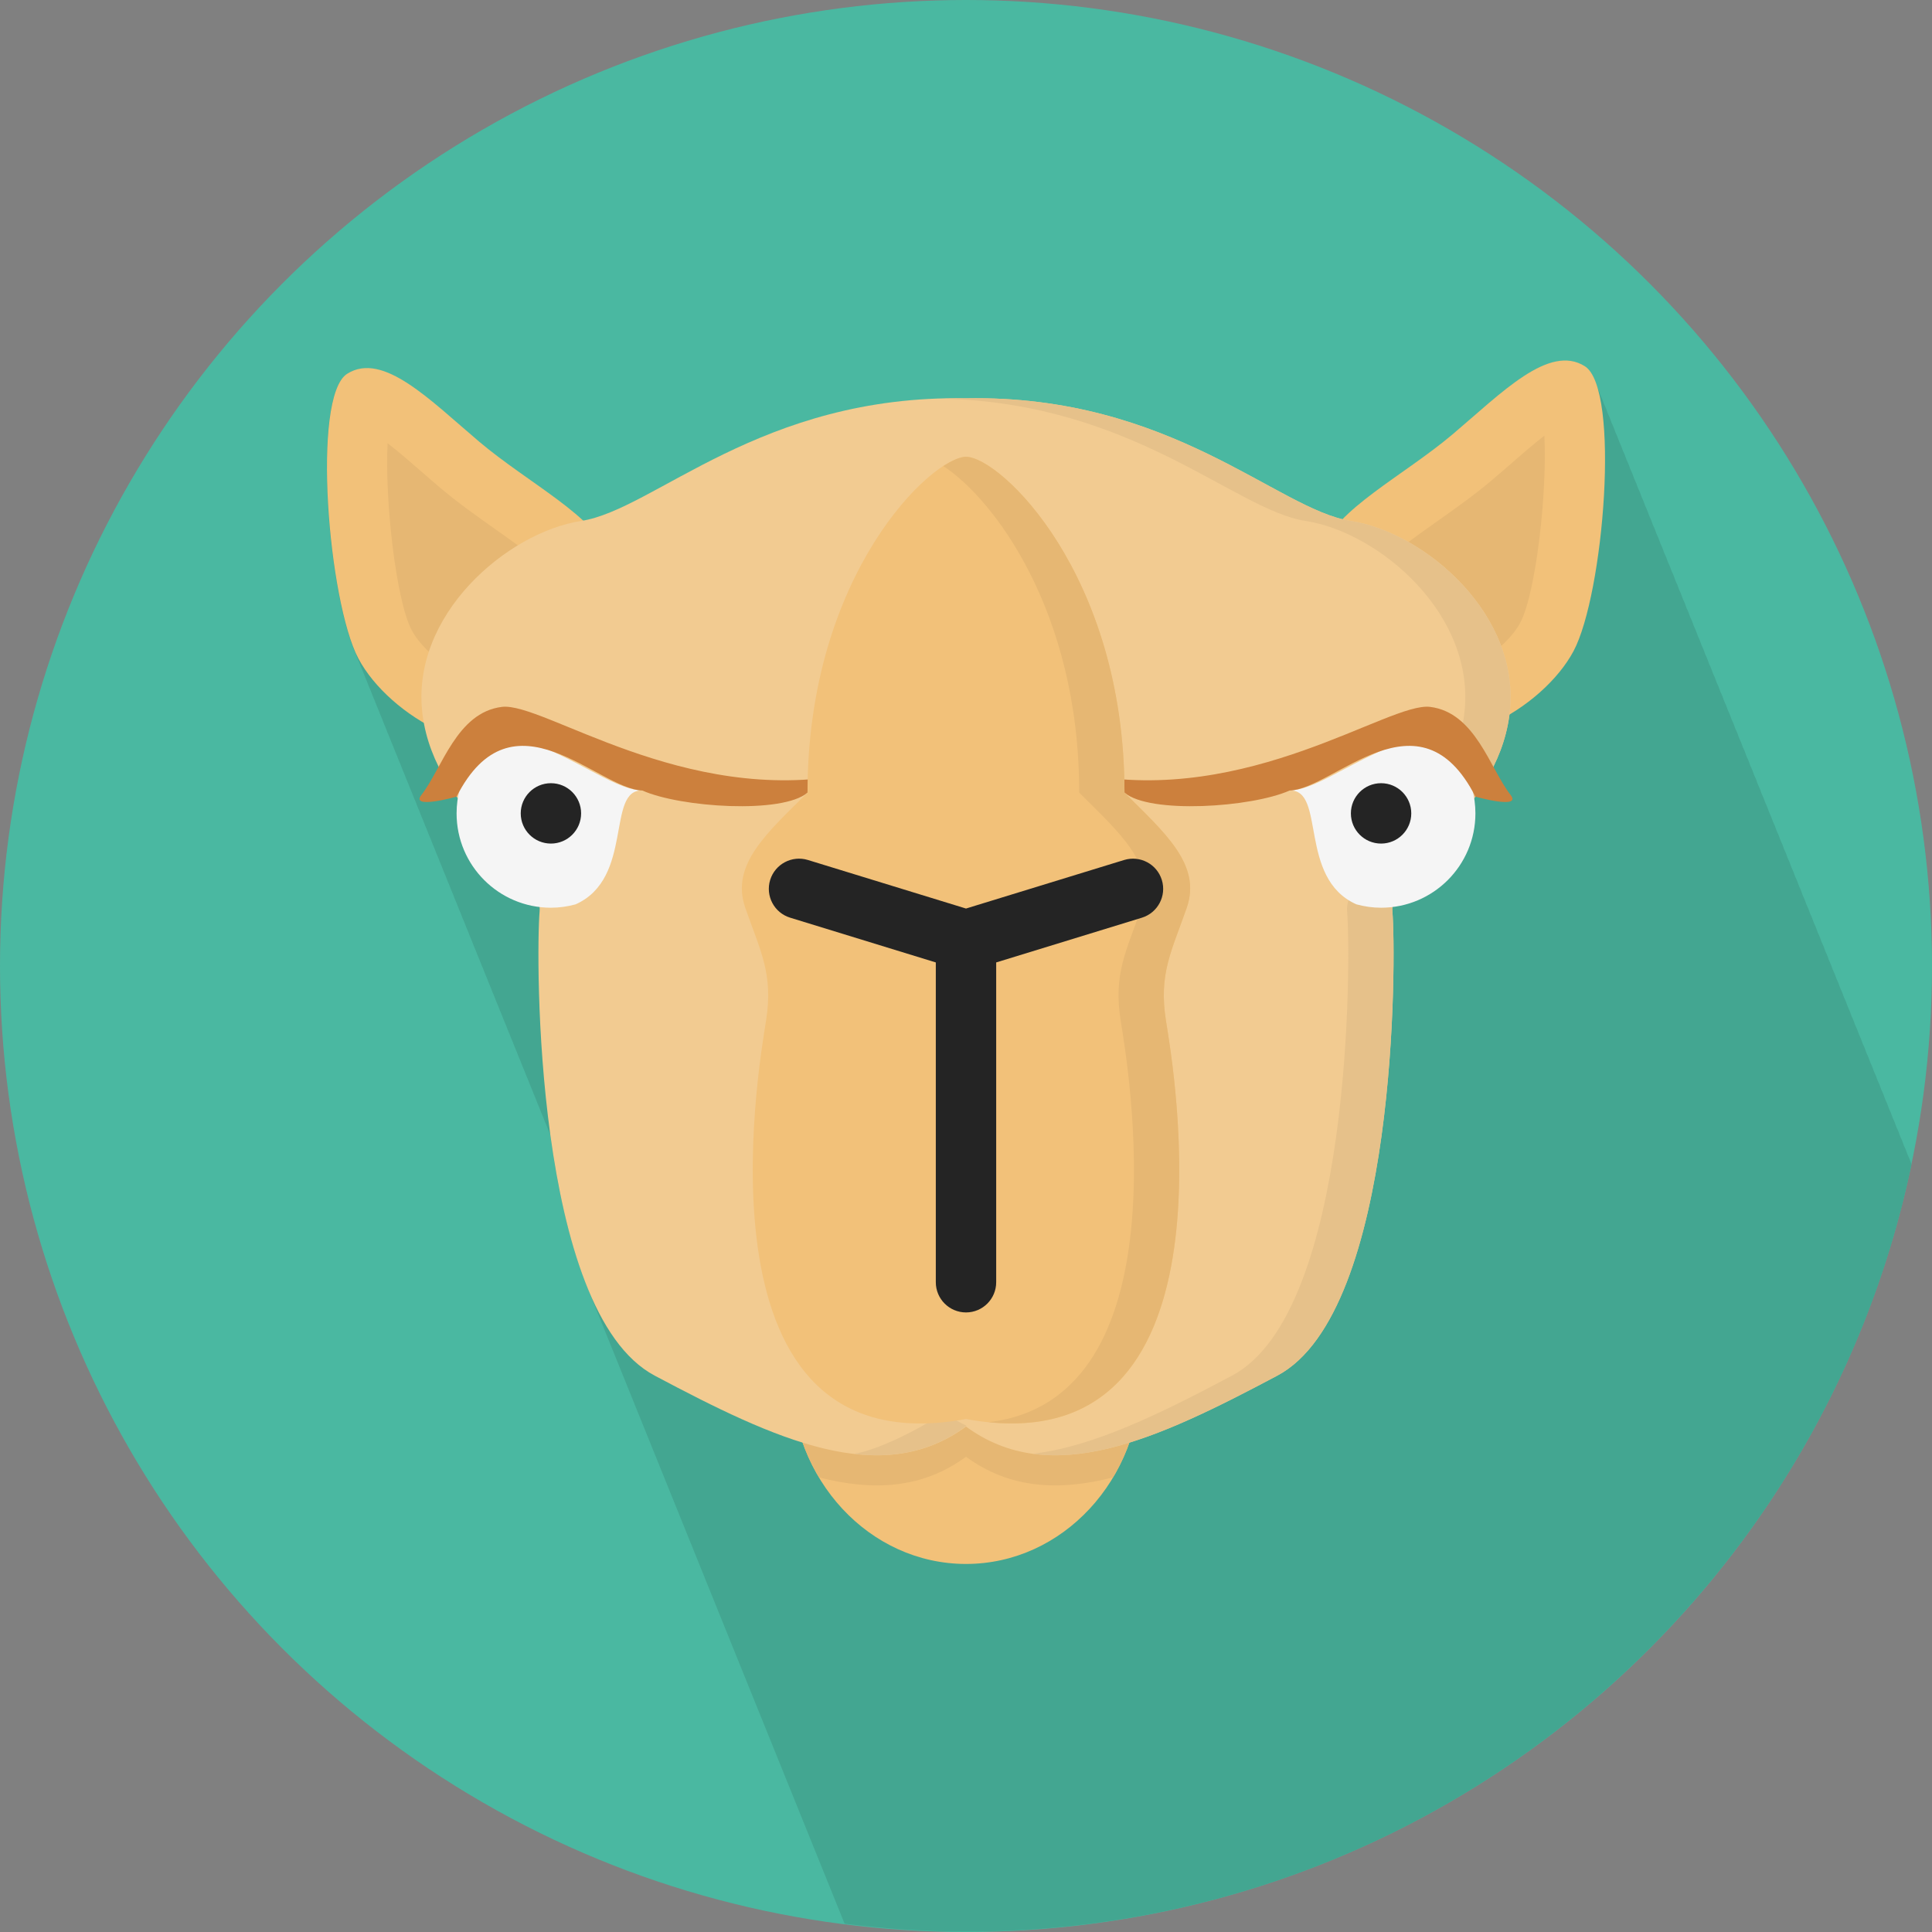 <?xml version="1.0" encoding="utf-8"?>
<!-- Generator: Adobe Illustrator 15.1.0, SVG Export Plug-In . SVG Version: 6.00 Build 0)  -->
<!DOCTYPE svg PUBLIC "-//W3C//DTD SVG 1.1//EN" "http://www.w3.org/Graphics/SVG/1.1/DTD/svg11.dtd">
<svg version="1.1" id="Layer_1" xmlns="http://www.w3.org/2000/svg" xmlns:xlink="http://www.w3.org/1999/xlink" x="0px" y="0px"
	 width="128px" height="128px" viewBox="0 0 128 128" enable-background="new 0 0 128 128" xml:space="preserve">
<rect x="0" y="0" width="128" height="128" fill="#808080" stroke="none"/>
<g>
	<circle fill="#4AB8A1" cx="64" cy="64" r="64"/>
	<path fill="#43A691" d="M126.643,77.146c-0.004-0.008-0.006-0.019-0.01-0.024c-0.074-0.228-0.156-0.435-0.246-0.611
		c-0.076-0.229-0.158-0.437-0.248-0.614c-0.076-0.229-0.158-0.437-0.248-0.613c-0.076-0.23-0.158-0.438-0.25-0.616
		c-0.074-0.228-0.156-0.435-0.246-0.61c-0.076-0.229-0.158-0.438-0.248-0.615c-0.076-0.229-0.158-0.437-0.248-0.613
		c-0.076-0.23-0.157-0.438-0.25-0.616c-0.073-0.228-0.155-0.435-0.246-0.61c-0.075-0.229-0.157-0.438-0.248-0.615
		c-0.075-0.229-0.158-0.438-0.25-0.616c-0.074-0.228-0.156-0.435-0.247-0.611c-0.075-0.229-0.157-0.438-0.249-0.616
		c-0.074-0.228-0.156-0.435-0.247-0.61c-0.075-0.229-0.157-0.437-0.248-0.614c-0.075-0.229-0.157-0.438-0.248-0.613
		c-0.075-0.23-0.157-0.438-0.249-0.617c-0.074-0.228-0.156-0.435-0.247-0.61c-0.075-0.229-0.157-0.437-0.248-0.614
		c-0.075-0.229-0.157-0.438-0.248-0.613c-0.075-0.23-0.157-0.438-0.249-0.617c-0.074-0.228-0.156-0.435-0.247-0.61
		c-0.075-0.229-0.157-0.437-0.247-0.614c-0.076-0.23-0.158-0.438-0.25-0.617c-0.074-0.228-0.156-0.435-0.248-0.61
		c-0.074-0.23-0.156-0.438-0.248-0.616c-0.074-0.229-0.156-0.436-0.248-0.611c-0.074-0.229-0.156-0.437-0.248-0.613
		c-0.074-0.229-0.156-0.438-0.248-0.614c-0.074-0.229-0.156-0.438-0.248-0.616c-0.074-0.229-0.156-0.436-0.248-0.611
		c-0.074-0.229-0.156-0.437-0.248-0.613c-0.074-0.229-0.156-0.438-0.248-0.614c-0.074-0.229-0.156-0.438-0.248-0.616
		c-0.074-0.229-0.156-0.436-0.247-0.611c-0.075-0.229-0.157-0.437-0.248-0.613c-0.075-0.229-0.157-0.438-0.248-0.614
		c-0.075-0.229-0.158-0.438-0.25-0.616c-0.074-0.229-0.156-0.437-0.248-0.613c-0.074-0.229-0.156-0.436-0.247-0.611
		c-0.075-0.229-0.157-0.438-0.248-0.614c-0.074-0.229-0.156-0.437-0.248-0.614c-0.074-0.229-0.156-0.438-0.249-0.615
		c-0.073-0.229-0.155-0.436-0.248-0.612c-0.075-0.229-0.155-0.437-0.248-0.614c-0.075-0.229-0.157-0.437-0.249-0.615
		c-0.074-0.229-0.156-0.436-0.248-0.613c-0.074-0.229-0.156-0.437-0.248-0.615c-0.076-0.229-0.156-0.436-0.248-0.613
		c-0.076-0.229-0.158-0.437-0.25-0.615c-0.074-0.229-0.156-0.436-0.248-0.613c-0.074-0.23-0.156-0.438-0.25-0.616
		c-0.074-0.229-0.156-0.435-0.248-0.613c-0.074-0.229-0.156-0.436-0.248-0.613c-0.074-0.229-0.156-0.437-0.248-0.615
		c-0.075-0.229-0.156-0.436-0.248-0.613c-0.074-0.229-0.156-0.437-0.248-0.615c-0.075-0.229-0.156-0.436-0.248-0.613
		c-0.075-0.229-0.157-0.437-0.25-0.615c-0.074-0.229-0.155-0.436-0.247-0.613c-0.074-0.229-0.156-0.437-0.248-0.615
		c-0.075-0.229-0.156-0.436-0.248-0.613c-0.075-0.229-0.157-0.437-0.249-0.615c-0.075-0.229-0.156-0.436-0.248-0.613
		c-0.075-0.23-0.158-0.438-0.25-0.616c-0.074-0.229-0.156-0.435-0.248-0.613c-0.075-0.229-0.156-0.436-0.248-0.613
		c-0.075-0.229-0.156-0.437-0.249-0.615c-0.075-0.229-0.155-0.436-0.248-0.613c-0.075-0.229-0.157-0.437-0.249-0.615
		c-0.074-0.229-0.156-0.437-0.248-0.613c-0.074-0.229-0.156-0.437-0.249-0.615c-0.075-0.229-0.155-0.436-0.247-0.613
		c-0.076-0.229-0.158-0.437-0.25-0.615c-0.074-0.229-0.156-0.436-0.248-0.613c-0.074-0.229-0.156-0.437-0.248-0.615
		c-0.076-0.229-0.156-0.436-0.248-0.613c-0.076-0.229-0.158-0.436-0.248-0.614c-0.076-0.23-0.158-0.438-0.25-0.617
		c-0.074-0.228-0.156-0.434-0.248-0.611c-0.074-0.229-0.156-0.437-0.248-0.615c-0.075-0.229-0.156-0.436-0.248-0.613
		c-0.075-0.229-0.157-0.437-0.25-0.615c-0.074-0.229-0.155-0.436-0.248-0.613c-0.202-0.621-0.463-1.073-0.793-1.282
		c-2.375-1.5-5.5,1.75-8.75,4.5c-2.398,2.03-5.498,3.788-7.293,5.625c-4.853-1.183-11.823-8.241-24.958-8
		c-13.508-0.248-20.501,7.236-25.371,8.095c-1.832-1.693-4.657-3.34-6.879-5.22c-3.25-2.75-6.375-6-8.75-4.5
		c-2.307,1.457-1.312,14.354,0.581,18.527c0.081,0.221,0.164,0.428,0.249,0.616c0.081,0.219,0.163,0.426,0.248,0.612
		c0.081,0.221,0.164,0.428,0.249,0.616c0.081,0.219,0.163,0.426,0.248,0.612c0.082,0.222,0.165,0.431,0.25,0.62
		c0.08,0.218,0.162,0.423,0.246,0.608c0.081,0.22,0.164,0.427,0.248,0.614c0.082,0.221,0.164,0.428,0.249,0.616
		c0.081,0.219,0.163,0.426,0.247,0.612c0.081,0.22,0.164,0.428,0.249,0.615c0.081,0.221,0.164,0.429,0.249,0.616
		c0.081,0.22,0.163,0.426,0.247,0.61c0.081,0.22,0.163,0.429,0.248,0.614c0.081,0.221,0.164,0.428,0.249,0.613
		c0.081,0.223,0.164,0.43,0.249,0.617c0.081,0.219,0.163,0.426,0.247,0.61c0.081,0.222,0.163,0.429,0.248,0.614
		c0.081,0.22,0.164,0.428,0.248,0.613c0.082,0.224,0.166,0.433,0.251,0.621c0.08,0.217,0.162,0.422,0.246,0.606
		c0.081,0.22,0.163,0.428,0.248,0.614c0.081,0.22,0.163,0.428,0.248,0.613c0.081,0.221,0.163,0.429,0.248,0.614
		c0.081,0.222,0.164,0.431,0.249,0.617c0.081,0.219,0.163,0.425,0.247,0.61c0.081,0.22,0.163,0.428,0.248,0.613
		c0.081,0.221,0.163,0.428,0.248,0.614c0.081,0.222,0.164,0.431,0.249,0.617c0.081,0.219,0.163,0.425,0.247,0.61
		c0.081,0.22,0.163,0.428,0.248,0.613c0.081,0.221,0.163,0.428,0.248,0.614c0.082,0.224,0.165,0.433,0.251,0.621
		c0.08,0.217,0.162,0.422,0.245,0.606c0.081,0.22,0.164,0.428,0.248,0.613c0.081,0.221,0.164,0.428,0.248,0.614
		c0.081,0.22,0.164,0.428,0.248,0.614c0.082,0.222,0.165,0.43,0.25,0.617c0.081,0.219,0.163,0.424,0.247,0.609
		c0.081,0.221,0.164,0.428,0.248,0.614c0.081,0.22,0.164,0.428,0.248,0.614c0.082,0.222,0.165,0.43,0.25,0.617
		c0.081,0.219,0.163,0.424,0.247,0.609c0.081,0.221,0.164,0.428,0.248,0.614c0.081,0.22,0.164,0.428,0.248,0.614
		c0.082,0.222,0.165,0.43,0.25,0.617c0.081,0.219,0.164,0.428,0.249,0.613c0.081,0.219,0.163,0.425,0.247,0.609
		c0.081,0.221,0.163,0.429,0.248,0.615c0.081,0.219,0.163,0.428,0.248,0.613c0.081,0.223,0.164,0.43,0.249,0.617
		c0.081,0.219,0.163,0.425,0.247,0.609c0.074,0.201,0.148,0.395,0.226,0.566c0.495,3.614,1.284,7.275,2.51,10.243
		c0.08,0.209,0.164,0.411,0.248,0.614c0.081,0.211,0.166,0.414,0.251,0.619c0.079,0.207,0.162,0.406,0.245,0.607
		c0.08,0.209,0.164,0.411,0.248,0.614c0.081,0.212,0.167,0.417,0.252,0.623c0.079,0.206,0.162,0.405,0.245,0.604
		c0.081,0.211,0.166,0.416,0.251,0.621c0.079,0.207,0.162,0.405,0.245,0.606c0.08,0.209,0.164,0.411,0.248,0.614
		c0.08,0.209,0.164,0.41,0.248,0.613c0.081,0.211,0.166,0.416,0.251,0.62c0.079,0.207,0.162,0.406,0.245,0.607
		c0.08,0.209,0.164,0.411,0.248,0.614c0.08,0.209,0.164,0.41,0.248,0.613c0.081,0.211,0.166,0.415,0.251,0.62
		c0.079,0.207,0.162,0.406,0.245,0.606c0.08,0.21,0.164,0.412,0.248,0.615c0.08,0.209,0.164,0.41,0.248,0.613
		c0.082,0.215,0.168,0.422,0.255,0.631c0.078,0.202,0.16,0.398,0.242,0.598c0.08,0.209,0.164,0.41,0.248,0.613
		c0.08,0.209,0.164,0.411,0.248,0.614c0.08,0.209,0.164,0.411,0.248,0.614c0.081,0.211,0.166,0.415,0.251,0.62
		c0.079,0.206,0.162,0.405,0.245,0.606c0.08,0.209,0.164,0.411,0.248,0.614c0.08,0.209,0.164,0.411,0.248,0.614
		c0.081,0.211,0.166,0.415,0.251,0.619c0.079,0.207,0.162,0.406,0.245,0.607c0.08,0.209,0.164,0.411,0.248,0.614
		c0.08,0.209,0.164,0.411,0.248,0.614c0.082,0.215,0.168,0.422,0.254,0.63c0.078,0.202,0.161,0.399,0.242,0.598
		c0.08,0.209,0.164,0.411,0.248,0.614c0.08,0.209,0.164,0.411,0.248,0.613c0.08,0.209,0.164,0.412,0.248,0.615
		c0.081,0.211,0.166,0.414,0.251,0.619c0.079,0.207,0.162,0.406,0.245,0.607c0.08,0.209,0.164,0.41,0.248,0.613
		c0.08,0.209,0.164,0.412,0.248,0.615c0.081,0.211,0.166,0.414,0.251,0.619c0.079,0.207,0.162,0.406,0.245,0.607
		c0.08,0.209,0.164,0.41,0.248,0.613c0.08,0.209,0.164,0.412,0.248,0.614c0.081,0.212,0.166,0.415,0.251,0.62
		c0.08,0.21,0.165,0.413,0.249,0.616c0.079,0.206,0.162,0.405,0.245,0.604c0.08,0.209,0.164,0.411,0.248,0.614
		c0.08,0.209,0.164,0.411,0.248,0.614c0.081,0.211,0.166,0.415,0.251,0.62c0.079,0.206,0.162,0.405,0.245,0.606
		c0.08,0.209,0.164,0.411,0.248,0.614c0.08,0.209,0.164,0.411,0.248,0.614c0.081,0.211,0.166,0.415,0.251,0.619
		c0.079,0.207,0.162,0.406,0.245,0.607c0.08,0.209,0.164,0.411,0.248,0.614c0.08,0.209,0.164,0.411,0.248,0.614
		c0.081,0.211,0.166,0.414,0.251,0.619c0.079,0.207,0.162,0.406,0.245,0.607c0.081,0.212,0.167,0.417,0.252,0.623
		c0.079,0.206,0.162,0.405,0.245,0.605c0.08,0.209,0.164,0.41,0.248,0.613c0.081,0.211,0.166,0.416,0.251,0.62
		c0.079,0.207,0.162,0.406,0.245,0.607c0.08,0.209,0.164,0.411,0.248,0.614c0.08,0.209,0.164,0.41,0.248,0.613
		c0.081,0.211,0.166,0.415,0.251,0.62c0.079,0.207,0.162,0.406,0.245,0.606c0.04,0.105,0.083,0.207,0.125,0.311
		c2.634,0.331,5.313,0.521,8.036,0.521C94.839,128,120.578,106.186,126.643,77.146z"/>
	<g>
		<ellipse fill="#F2C179" cx="64" cy="91.139" rx="11.583" ry="12.477"/>
		<path fill="#E6B773" d="M64,78.662c-6.397,0-11.583,5.587-11.583,12.477c0,2.486,0.683,4.797,1.847,6.742
			c3.575,0.917,6.84,0.758,9.737-1.367c2.897,2.125,6.162,2.284,9.737,1.367c1.164-1.945,1.847-4.256,1.847-6.742
			C75.583,84.249,70.396,78.662,64,78.662z"/>
		<path fill="#F2C179" d="M40.375,36.889c-0.833-2.624-5.375-4.875-8.625-7.625s-6.375-6-8.75-4.5s-1.25,15.125,0.75,18.875
			s8.375,7.625,13.375,5C42.125,46.014,40.375,36.889,40.375,36.889z"/>
		<path fill="#E6B773" d="M33.55,45.499c-2.447,0-5.329-1.976-6.271-3.743c-1.042-1.954-1.796-8.657-1.598-12.393
			c0.751,0.585,1.58,1.307,2.188,1.837c0.429,0.373,0.861,0.75,1.296,1.117c1.174,0.994,2.424,1.877,3.633,2.731
			c1.29,0.912,3.202,2.263,3.715,3c0.387,2.596,0.124,6.328-1.249,7.049C34.75,45.368,34.189,45.499,33.55,45.499L33.55,45.499z"/>
		<path fill="#F2C179" d="M87.625,36.389c0.833-2.624,5.375-4.875,8.625-7.625s6.375-6,8.75-4.5s1.25,15.125-0.75,18.875
			s-8.375,7.625-13.375,5C85.875,45.514,87.625,36.389,87.625,36.389z"/>
		<path fill="#E6B773" d="M94.45,44.999c-0.64,0-1.2-0.131-1.716-0.402c-1.377-0.723-1.637-4.479-1.242-7.087
			c0.458-0.663,2.402-2.038,3.709-2.961c1.208-0.854,2.458-1.738,3.633-2.731c0.436-0.368,0.867-0.744,1.296-1.117
			c0.608-0.53,1.438-1.251,2.188-1.837c0.197,3.736-0.557,10.438-1.598,12.393C99.777,43.023,96.896,44.999,94.45,44.999z"/>
		<path fill="#F2CB91" d="M89.5,34.514c-4.875-0.75-11.875-8.375-25.5-8.125c-13.625-0.25-20.625,7.375-25.5,8.125
			S27.125,40.764,28,47.389c0.875,6.625,8,10.125,7.75,13s-0.375,26.5,7.625,30.75s15,7.5,20.625,3.375
			c5.625,4.125,12.625,0.875,20.625-3.375s7.875-27.875,7.625-30.75s6.875-6.375,7.75-13C100.875,40.764,94.375,35.264,89.5,34.514z
			"/>
		<g>
			<g>
				<path fill="#F5F5F5" d="M30.25,53.889c0-2.259,1.203-4.23,2.999-5.33c4.565,1.231,7.195,3.732,9.309,3.815l0,0
					c-2.416-0.095-0.538,5.812-4.423,7.541c-0.522,0.142-1.068,0.224-1.634,0.224C33.048,60.139,30.25,57.341,30.25,53.889z"/>
				<circle fill="#242424" cx="36.5" cy="53.889" r="2"/>
			</g>
			<path fill="#CC803D" d="M30.25,52.78c3.708-7.281,9.375-0.488,12.308-0.406c2.526,1.126,9.275,1.569,10.942,0.14
				c1.667-1.097,3-0.518,2.75-1.224c-10.958,2.124-20.27-4.798-23-4.457c-3,0.375-3.958,4.083-5.33,5.833
				C27.147,53.652,30.25,52.78,30.25,52.78z"/>
		</g>
		<path fill="#E6C18A" d="M62.531,93.566c-1.391,1.021-4.398,2.533-5.952,2.748c2.186,0.295,4.999,0.031,7.452-1.854
			C63.522,94.209,63.02,93.926,62.531,93.566z"/>
		<path fill="#E6C18A" d="M89.5,34.514c-4.875-0.75-11.875-8.375-25.5-8.125c-0.516-0.009-1.003,0.013-1.5,0.025
			c12.633,0.313,19.311,7.378,24,8.1c4.875,0.75,11.375,6.25,10.5,12.875c-0.875,6.625-8,10.125-7.75,13s0.375,26.5-7.625,30.75
			c-4.788,2.543-9.214,4.715-13.205,5.176c4.729,0.652,10.184-1.977,16.205-5.176c8-4.25,7.875-27.875,7.625-30.75
			s6.875-6.375,7.75-13C100.875,40.764,94.375,35.264,89.5,34.514z"/>
		<g>
			<g>
				<path fill="#F5F5F5" d="M97.75,53.889c0-2.259-1.203-4.23-2.999-5.33c-4.565,1.231-7.194,3.732-9.31,3.815l0,0
					c2.416-0.095,0.539,5.812,4.424,7.541c0.521,0.142,1.068,0.224,1.634,0.224C94.952,60.139,97.75,57.341,97.75,53.889z"/>
				<circle fill="#242424" cx="91.5" cy="53.889" r="2"/>
			</g>
			<path fill="#CC803D" d="M97.75,52.78c-3.708-7.281-9.375-0.488-12.309-0.406c-2.525,1.126-9.274,1.569-10.941,0.14
				c-1.667-1.097-3-0.518-2.75-1.224c10.958,2.124,20.27-4.798,23-4.457c3,0.375,3.958,4.083,5.33,5.833
				C100.854,53.652,97.75,52.78,97.75,52.78z"/>
		</g>
		<path fill="#F2C179" d="M74.5,52.514c0-14.5-8.25-22.25-10.5-22.25s-10.5,7.75-10.5,22.25c-2.625,2.625-5.125,4.75-4.125,7.625
			s1.875,4.375,1.375,7.5S45.625,97.389,64,94.014c18.375,3.375,13.75-23.25,13.25-26.375s0.375-4.625,1.375-7.5
			S77.125,55.139,74.5,52.514z"/>
		<path fill="#E6B773" d="M74.5,52.514c0-14.5-8.25-22.25-10.5-22.25c-0.361,0-0.888,0.222-1.5,0.617c3.198,2.068,9,9.461,9,21.633
			c2.625,2.625,5.125,4.75,4.125,7.625s-1.875,4.375-1.375,7.5c0.454,2.838,4.307,25.055-8.753,26.584
			c16.614,1.674,12.239-23.547,11.753-26.584c-0.5-3.125,0.375-4.625,1.375-7.5S77.125,55.139,74.5,52.514z"/>
		<path fill="#242424" d="M76.975,58.302c-0.324-1.056-1.439-1.646-2.5-1.325L64,60.193l-10.475-3.217
			c-1.058-0.322-2.174,0.27-2.5,1.324c-0.324,1.057,0.269,2.176,1.325,2.499L62,63.764v21.188c0,1.104,0.896,2,2,2
			c1.104,0,2-0.896,2-2V63.764l9.65-2.963C76.706,60.477,77.299,59.357,76.975,58.302z"/>
	</g>
</g>
</svg>
